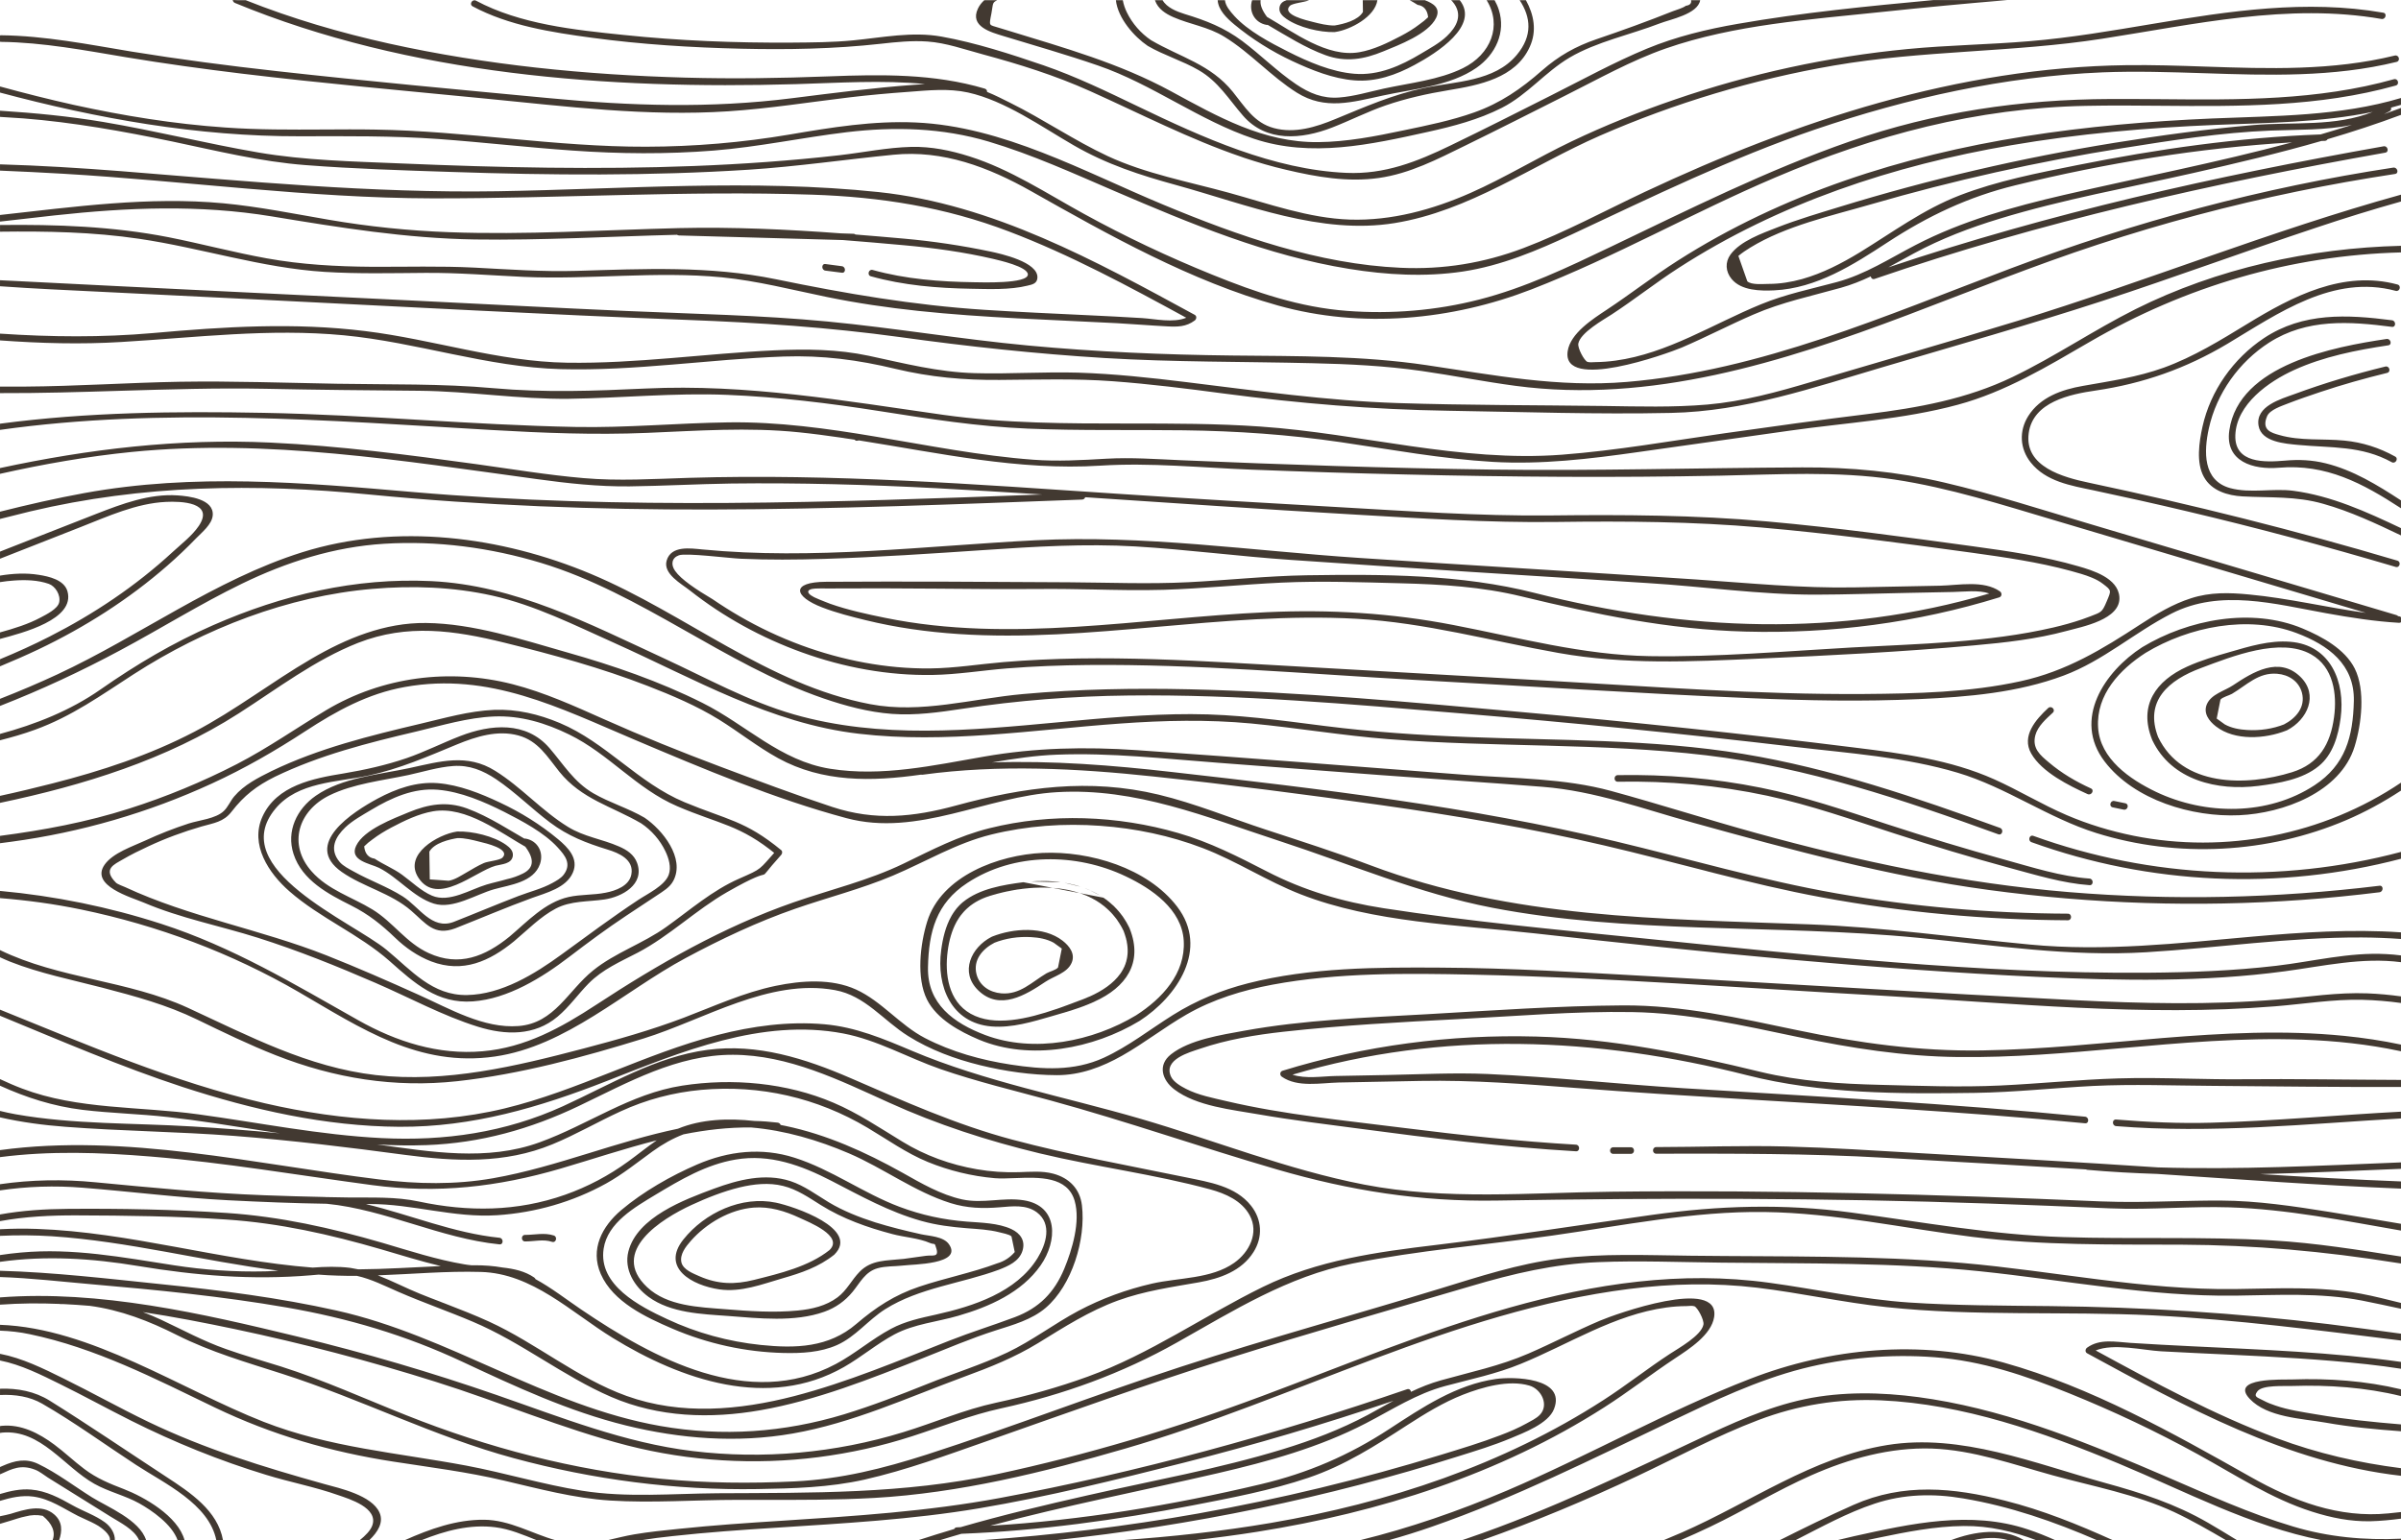 <svg xmlns="http://www.w3.org/2000/svg" xml:space="preserve" width="1070.872" height="687.167" style="shape-rendering:geometricPrecision;text-rendering:geometricPrecision;image-rendering:optimizeQuality;fill-rule:evenodd;clip-rule:evenodd" viewBox="0 0 28727 18434"><path d="M28540 4387c-368 90-731 198-1086 329-161 59-472 144-431 380 33 196 322 214 475 229 394 37 758 7 1119 207 44 24 84-44 40-68-191-106-391-170-608-191-257-25-526 6-776-66-96-27-219-59-148-226 32-77 177-123 244-150 129-50 260-95 392-139 263-88 530-163 800-229 49-12 28-88-21-76zM14880 1887c-7-3-15-5-22-8-626-213-1211-517-1819-790-416-187-843-320-1282-439-217-58-435-137-660-153-187-13-374 6-560 27-557 62-1109 72-1668 59-597-14-1195-51-1787-131-480-65-994-144-1427-376-45-24-5-91 40-68 526 282 1180 350 1764 410 666 70 1339 96 2009 92 247-2 495-3 741-27 349-34 706-108 1056-45 408 73 830 210 1221 344 389 134 759 314 1128 491 775 373 1622 758 2496 796 455 20 843-133 1245-328 402-194 800-396 1199-597 380-191 758-399 1151-562 349-144 718-233 1089-297 772-135 1557-211 2337-284h883c-500 42-999 89-1498 142-860 91-1763 151-2585 437-416 145-808 366-1201 563-399 201-797 403-1198 599-333 163-662 335-1034 388-374 53-746-12-1110-98-173-40-342-90-508-145zM5323 15601l3 1c176 68 353 137 526 216 567 260 1055 677 1644 889 649 234 1350 172 2007 2 635-165 1243-422 1852-662 261-103 527-185 788-283 290-110 471-293 590-578 95-229 196-565 125-813-85-295-423-284-710-273-90 3-176 7-247 1-274-24-545-90-800-194-258-106-483-268-722-410-603-359-1287-516-1988-453-338 31-657 116-965 257-275 126-538 280-818 395-572 236-1161 206-1763 126-679-91-1358-174-2042-227-673-52-1348-57-2021-109-265-20-527-55-782-113v-77c62 15 124 29 187 40 696 123 1412 103 2115 146 349 21 698 48 1046 82-79-13-159-25-238-37-367-57-734-117-1103-158-339-38-681-45-1020-86-352-43-676-148-987-289v-79c86 40 174 79 264 113 668 254 1410 212 2111 309 729 100 1454 247 2190 284 755 38 1482-67 2172-382 560-256 1105-591 1727-674 596-79 1169 103 1710 337 640 277 1259 556 1936 737 686 183 1386 309 2081 452 275 57 591 104 777 339 132 166 143 376 30 555-143 227-400 317-652 362-330 58-653 103-970 218-346 126-645 319-956 510-280 171-576 290-883 402-678 250-1337 555-2053 680-664 116-1342 64-1993-96-689-170-1322-465-1961-764-679-318-1367-521-2104-649-769-133-1547-210-2324-277-362-31-733-75-1102-87v-75c644 18 1294 95 1933 161 702 72 1406 161 2094 315 1353 302 2501 1141 3875 1382 742 130 1477 78 2197-140 337-103 666-231 993-362 319-129 650-231 961-378 298-142 560-344 851-499 277-147 576-256 882-326 317-72 706-54 981-248 180-127 299-359 185-569-95-175-289-260-472-310-669-182-1366-269-2040-431-622-150-1223-344-1806-609-592-268-1199-569-1864-571-670-2-1257 332-1845 613-580 277-1176 444-1821 468-198 7-396 4-593-8 646 88 1313 204 1944-25 585-212 1081-581 1708-679 600-93 1249-35 1810 205 292 124 553 301 823 465 272 167 577 277 892 331 166 29 333 40 501 35 137-4 278-18 413 18 191 51 320 182 343 380 48 405-118 956-433 1225-168 144-393 205-599 271-297 95-584 218-874 333-631 248-1268 504-1940 622-600 105-1218 86-1784-158-580-250-1076-656-1660-902-294-125-596-229-889-357-163-71-321-152-495-191-77 0-154 0-232-3-76-2-152-6-228-12-31 3-61 6-92 8-705 59-1372 4-2066-111-556-92-1103-127-1653-50v-81c82-12 165-23 248-30 622-57 1220 57 1832 152 364 56 728 82 1096 73 51-1 103-4 154-8-905-115-1795-352-2708-412-205-13-414-15-622-5v-79c147-8 294-9 439-4 1115 39 2192 377 3302 463 151-11 301-15 448 3 33 5 65 11 98 18 329-2 658-25 987-39-241-58-480-132-718-202-609-177-1209-312-1844-355-597-41-1201-48-1799-50-306-1-614 14-913 69v-80c266-48 539-65 812-67 631-5 1270 7 1900 49 641 43 1249 179 1865 358 322 95 647 201 979 257 27 5 55 8 83 11h46c111 0 220 8 328 27 137 15 269 44 379 120 7 5 12 12 15 19 191 104 366 241 546 363 868 588 2006 1207 3047 653 231-123 431-299 662-422 168-90 353-129 538-170 444-99 962-266 1214-676 103-167 177-408-9-548-128-95-294-72-441-60-205 17-393 12-591-50-429-135-803-418-1215-595-371-159-767-276-1171-310-273-3-543 29-809 82-129 49-250 117-370 204-183 132-357 274-555 384-400 222-849 350-1304 380-523 34-1012-136-1531-134l-40 1c533 128 1048 347 1598 403 50 5 50 84 0 79-710-72-1361-416-2067-486-393-6-786-22-1178-42-583-30-1160-104-1742-150-334-27-666-16-989 32v-74c372-54 754-61 1143-23 673 64 1341 130 2017 155 240 9 480 16 720 21h8l3 1c95 2 190 3 285 5 281 3 558-11 834 48 591 126 1177 122 1752-81 269-95 522-229 753-397 115-83 225-174 343-254-388 98-771 227-1153 339-754 220-1471 301-2252 197-885-118-1759-269-2649-342-606-50-1208-70-1804 7v-84c1502-204 3053 168 4538 351 454 56 907 65 1359-14 389-68 768-183 1145-299 353-109 709-219 1069-294 281-116 605-127 915-93 93 2 186 9 279 20 18 2 30 14 35 28 19 4 38 8 56 11 495 103 960 314 1399 559 228 128 459 264 717 321 249 54 488-28 734 10 424 66 406 491 205 779-227 326-617 497-987 604-254 74-526 97-763 223-211 113-396 272-605 391-904 515-1945 155-2766-350-500-308-961-772-1577-789-411-12-821 26-1232 41 171 66 337 153 503 220 84 34 169 67 254 99l1 1h1l3 2h1l4 1v1h3v1h2l1 1h1l2 1 2 1h2l1 1h1l1 1h2l1 1h2v1h3v1h2l1 1h2l1 1h1l2 1 2 1zm15172-5156h-1l-1-1h-4l-1-1-9-2h-1l-3-1h-2l-3-1-1-1h-1l-3-1h-3l-2-1h-1l-2-1h-3l-1-1h-2l-2-1h-3l-1-1h-2l-2-1h-3l-1-1h-2l-2-1h-1l-10-3c-410-104-819-212-1231-308-881-206-1775-356-2672-483-904-127-1812-245-2721-342-916-97-1842-146-2759-21-6 1-12 1-18-1-592 84-1179 95-1711-197-247-136-468-313-708-462-266-164-560-289-851-402-557-216-1135-375-1715-518-600-148-1162-229-1752 2-517 204-965 548-1429 845-865 554-1855 860-2855 1070v-84c210-45 419-96 628-149 584-149 1161-338 1697-618 488-255 924-596 1400-873 419-245 879-435 1372-429 567 6 1147 198 1688 352 554 157 1104 346 1619 604 524 262 931 694 1530 789 617 98 1235-41 1841-146 611-107 1212-119 1830-77 1313 90 2624 197 3935 296 576 44 1174 39 1735 192 581 158 1157 344 1738 504 1232 339 2466 602 3742 707 1237 102 2482 74 3714-76 51-7 50 72 0 78-308 38-616 69-926 91-1250 90-2508 49-3750-119-1205-163-2368-482-3537-805-603-166-1169-379-1797-429-644-51-1289-92-1933-140-650-49-1301-99-1951-148-640-48-1286-122-1929-97-252 9-513 48-777 93 719-24 1440 33 2157 115 1773 201 3561 413 5298 828 883 211 1754 467 2649 624 914 160 1840 239 2768 243 51 0 51 79 0 79-985-5-1968-94-2937-273-441-81-875-186-1309-296zM10252 5275c-18 0-34-6-17-10l2-1c-45-7-90-14-136-20l-1-1h-6l-1-1h-6l-1-1h-1l-14-2h-5v-1h-6l-1-1h-2c-166-24-331-46-498-63-611-63-1210-18-1822 7-621 26-1243 1-1863-35-1932-112-3939-274-5874-1v-74c1044-139 2102-150 3154-130 1245 23 2485 145 3729 169 614 12 1224-47 1837-55 591-8 1177 73 1758 171 626 104 1249 229 1883 276 294 22 582 5 876-12 299-17 596 5 894 18 1237 53 2474 95 3711 112 1242 17 2481-20 3722-26 575-3 1138 50 1698 181 585 137 1160 323 1736 494 1225 364 2450 729 3676 1093 8 3 15 8 19 13l10 1c10 0 18 5 24 11v60c-6 5-14 8-24 7-294-17-584-63-873-115-611-110-1265-293-1848 4-446 228-817 565-1290 742-550 206-1146 256-1728 282-673 31-1347 18-2020-11-1341-57-2681-145-4021-219-1299-73-2603-190-3905-178-325 3-649 15-973 41-295 24-589 73-886 78-532 9-1064-89-1564-270-483-174-939-424-1342-742-100-79-322-198-277-356 53-185 288-147 428-134 1326 128 2662-42 3986-110 1291-66 2580 125 3867 211 1344 90 2689 168 4032 258 639 43 1262 107 1903 95 340-7 679-14 1018-20 225-5 522-69 719 68 27 20 24 62-10 72-981 303-2008 437-3034 409-918-24-1792-206-2681-421-477-116-952-144-1441-157-476-12-953-30-1428-8-471 22-940 71-1411 86-280 8-560 2-839-4-213-4-426-8-639-6-415 3-831 0-1246-4-435-4-869-5-1304-2-47 0-94-2-141 1-112 6-128 62 41 128 45 18 90 37 136 54 215 76 445 125 656 168 1511 309 3050 2 4568-67 755-35 1495 10 2237 154 777 150 1548 359 2343 372 805 13 1621-59 2424-104 797-44 1629-58 2408-239 116-27 231-59 343-97 34-12 68-24 101-37 130-51 138-45 194-178s60-130-46-211c-40-31-81-52-128-72-83-35-172-59-259-83-387-105-785-162-1181-217-839-115-1679-229-2522-302-816-71-1626-77-2444-66-821 11-1639-44-2458-91-1062-60-2123-136-3184-205-5 15-17 27-36 28-1484 55-2969 116-4454 119-1359 3-2716-47-4069-179-1374-135-2716-118-4064 202-121 29-241 59-361 90v-87c334-84 671-161 1010-223 1313-239 2615-126 3934-12 2503 215 5019 123 7527 29-423-27-845-52-1267-75-818-43-1637-66-2455-56-406 6-811 29-1217 34-373 4-740-36-1109-87-1603-218-3224-486-4846-325-529 53-1055 145-1577 262v-69c1060-228 2136-357 3237-305 825 39 1645 146 2462 258 426 59 852 130 1281 167 421 37 841 10 1262-3 1718-52 3426 77 5138 191 864 58 1729 107 2594 157 857 48 1714 111 2573 102 871-10 1732-6 2600 72 825 74 1645 186 2465 298 422 58 845 119 1254 238 174 50 475 141 492 367 20 271-447 357-630 407-362 98-736 140-1108 173-858 78-1720 121-2581 159-808 36-1590 74-2391-68-806-143-1596-363-2416-409-803-45-1606 28-2406 98-784 69-1574 137-2362 84-373-25-745-77-1108-166-172-42-349-87-518-152-341-131-381-305 46-307 968-6 1939 0 2907 6 477 3 951 23 1429-1 471-24 941-75 1413-83 912-13 1845-14 2732 212 1801 457 3644 537 5437 6-135-45-299-20-435-18-183 4-366 8-548 11-364 7-728 20-1092 21-672 1-1347-98-2018-139-1422-88-2844-179-4266-277-620-42-1236-124-1857-161-604-35-1206 2-1809 43-638 43-1277 86-1917 106-332 10-665 13-997-2-149-7-655-72-740-41-85 30-100 110-45 187 71 102 253 223 449 339 104 71 211 139 320 202 236 137 483 253 739 348 492 181 1016 283 1542 278 295-3 586-51 880-76 299-25 598-38 897-43 603-9 1206 16 1808 49 1258 70 2516 145 3774 215 1271 71 2544 170 3817 161 623-5 1262-19 1873-153 547-120 974-381 1435-682 190-124 387-242 604-311 229-74 457-68 694-45 470 44 929 156 1396 220l-3704-1102c-638-189-1277-395-1937-494-690-103-1391-60-2085-46-1252 25-2503 16-3754-14-618-14-1236-34-1853-58-599-23-1208-86-1807-48-980 62-1928-151-2888-302-4 1-8 1-12 2s-10 2-14 2zm2785 6652c152-68 284-157 366-272l1-1c3-4 6-8 8-12l1-1c5-8 10-17 15-25l1-2c3-4 5-7 7-11l1-2c2-4 4-7 5-11l2-4c2-3 4-7 6-11l1-2c1-4 3-8 5-11l1-4c2-4 3-8 5-12l1-2c1-4 2-8 4-11l1-4c1-4 2-7 3-10l2-5c1-3 2-7 3-10l1-6 2-9 2-6 2-10 1-6c1-3 1-6 2-9l1-7c0-3 1-7 1-10l1-6c0-3 1-6 1-10l1-7v-9l1-7v-45l-1-7v-10l-1-8-1-10-1-8-1-10-2-8-1-10-2-9-1-9-2-10-3-10-2-9-2-10-3-9-3-10c-1-3-2-7-3-10l-3-10-3-9-4-12-3-8-4-12-3-7 1 1c-4-7-7-14-11-21l-4-8-9-18-4-6-12-21-5-7c-3-7-7-13-11-19l-4-5-12-18-4-7c-5-6-10-13-14-19l-4-5-12-15-5-6-15-18-5-6c-4-4-7-8-11-12l-6-7-15-15-6-6-12-12-6-5c-5-5-11-10-16-15l-6-5c-5-5-10-9-15-13l-4-4c-6-4-12-9-17-13l-6-4c-6-5-12-10-18-14l-4-3c-5-4-11-7-16-11l-6-4c-6-4-13-8-19-12l-5-4c-6-3-11-6-16-9l-6-4c-6-3-13-7-19-10l-7-4c-5-3-11-6-16-9l-5-2c-7-4-13-7-20-10l-7-4c-6-2-11-4-17-7l-5-3c-7-3-14-5-21-8l-7-3c-6-3-12-5-18-7l-7-3c-6-2-13-4-19-7l-7-2c-7-3-14-5-22-7l-5-2-18-6-8-2c-7-2-14-4-22-6l-5-1c-6-2-12-4-18-5l-8-2c-7-2-14-3-22-5l-7-2c-6-1-12-2-19-4l-5-1c-8-1-16-3-23-4l-8-1c-6-1-13-3-20-4l-6-1c-7-1-15-2-22-3l-7-1c-8-1-15-2-22-2l-8-1-17-2-11-1c-7-1-14-1-22-2l-7-1-18-1h-9c-7-1-15-1-23-1l-7-1h-27c-7-1-15-1-22-1h-35c-8 0-16 0-25 1h-3c-9 0-17 0-26 1h-3c-9 0-17 0-26 1h-3c-8 1-16 1-25 2h-5c-8 1-16 1-24 2h-4c-8 1-16 2-25 3h-4l-27 3-27 3-3 1c-19 2-37 5-56 7-9 2-18 3-27 5h-3c-8 2-17 3-25 5h-2c-19 3-36 7-54 11h-3l-54 12c-27 6-54 13-80 20l-1 1c-9 2-17 4-26 7-9 2-17 5-25 7l-1 1h-1c-8 2-17 5-25 7l-13 5-4 1-12 4-3 1c-4 1-8 3-12 4l-12 5-4 1-11 5-3 1c-4 2-8 3-12 5-5 2-9 4-13 6h-1l-12 6-2 1-12 6c-3 2-7 3-10 5l-4 2-10 6-2 1c-3 2-7 4-11 6s-8 5-12 7c-3 2-7 5-10 7l-3 1-10 7c-3 2-7 5-10 7l-2 1-9 7-3 2c-3 2-6 4-8 6h-1l-9 8-2 1c-3 3-6 5-9 8l-9 8h-1v1h-1l-8 8-1 1-9 7-2 2-6 7-2 1-1 2-7 6-1 2-8 8-2 2-6 7-3 4-6 6-1 2-7 8-2 3-6 7-1 1-1 1-6 8-2 2v1l-5 6v1l-3 4-5 7-1 1-2 3-3 5-3 4v1l-4 7h-1l-2 4-5 7-1 2-1 3-4 5-2 5h-1l-3 7h-1l-3 6c-53 99-86 214-103 343-37 276 8 601 274 751 282 159 685 61 1026-56h2l3-1 4-2 5-2 5-1 4-2h1l15-5 5-2 4-2 5-1 5-2 5-2h1l4-1 5-2 4-2 5-2h2l3-1 5-2 4-2 5-1 3-2h2l4-2 5-2 5-1 4-2h1l4-2 5-1 4-2 5-2h1l4-2 4-1 5-2 6-2 3-1 5-2 4-2 5-1 2-1 7-3 4-1 4-2 14-5 4-2 9-3 4-2 5-1 4-2h1l8-3 4-2 8-3 5-1 4-2 4-2 3-1h1l4-2 5-1 4-2 4-1 18-7 18-7c6-2 11-5 17-7l18-7v-1l17-7 17-7 1-1zm-793-1368c8-1 15-2 23-2-8 0-15 1-23 2zm25-3c7 0 14-1 21-2 15-2 31-3 46-4-15 1-31 2-46 4l-21 2zm67-6c46-4 91-5 137-5h52c7 1 14 1 20 1h2c16 1 31 2 46 3h2c7 1 13 1 20 2h5l17 2h6l17 2 5 1c6 0 12 1 18 2l4 1-351-9zm373 12c7 1 15 2 22 3-7-1-15-2-22-3zm27 4 18 3 3 1 17 3 7 1 14 3 8 2c14 3 28 6 42 10h1c7 1 13 3 20 5l4 1c6 2 11 3 17 5l6 1 14 5 7 2c5 1 10 3 15 5l6 1-199-48zm219 55c7 3 14 5 20 8-6-3-13-5-20-8zm87 35c5 2 10 4 15 7l3 1c7 3 14 6 20 10l3 1c5 2 10 5 15 8l8 4 11 5 7 5 12 6 7 4 11 7 7 4-119-62zm137 73c6 3 11 7 17 11-6-4-11-8-17-11zm22 15c5 2 9 5 13 8l6 5 10 7 8 5 10 8 6 5c5 4 10 8 14 11l2 2c6 4 11 9 17 14l4 4c4 3 8 6 11 10l6 5c3 3 7 6 10 9l6 5 10 10 5 6c4 3 7 6 10 10l5 5c5 5 9 10 14 15l1 1 1 2c4 4 9 9 13 14l5 6 8 10 6 7 8 11 5 6 9 12 5 6c3 4 6 9 9 13l3 5 12 18 3 5c3 5 6 9 9 14l4 7c3 4 5 8 8 12l4 8c3 4 5 9 7 13l4 7c3 5 5 9 7 14l4 7c3 7 7 13 10 20v1h1v2l1 1v2h1v2l1 1v1c162 408-46 702-421 871l-5 3-2 1-4 2-4 1-2 1-6 3-5 2-3 1-3 2-4 2h-2l-6 3-5 2-6 2-5 2-1 1-6 2-1 1-5 2-6 2-4 2h-1l-6 3h-1l-5 2-3 1-3 1-5 2-1 1-6 2c-7 3-15 6-23 9h-1l-5 2-3 1-3 1c-10 4-19 7-29 11l-6 2h-2l-4 2-6 2-6 2-6 2-12 4-6 2-24 8-6 2-18 6-6 2-2 1-4 1-4 1h-2l-6 2v1l-6 1-2 1-16 5h-1l-5 2-3 1-3 1-5 1h-1l-6 2-1 1-5 1-3 1-3 1-6 2-6 1-1 1-5 1c-44 14-89 26-133 39-233 67-475 142-720 123-484-39-663-481-604-914 18-138 52-284 122-407l2-3 1-3 2-3 2-3 1-2 4-6 2-3 2-3 1-3h1l3-6 2-3 4-5 2-3 4-6 2-3 3-5 2-3 5-5 2-3 4-6 2-2 4-6 2-2 2-3 3-3 2-2 2-3 2-3 7-7 2-3 3-2 2-3 2-2 3-3 2-2 2-3 3-2 2-3 3-2 2-2v-1l2-2 3-3 3-2 2-2 3-3 2-2 4-4 3-2 6-5v-1l8-6c195-159 481-206 722-237l957 185zM306 18149c67-18 135-21 205-7 116 96 155 193 118 292h78c38-109 42-221-58-308-148-129-359-57-521-8-35 10-79 19-128 29v91l120-36c62-18 123-41 186-53zm94-237c200 28 358 142 533 231 53 27 108 48 161 75 28 14 56 28 82 44 36 23 149 102 139 172h59c3-76-45-161-120-215-117-85-262-133-388-204-154-87-314-172-494-187-128-11-251 17-372 53v82c130-39 260-70 400-51zm19-322c55 20 106 64 155 95l358 223 390 243c111 70 287 154 342 283h84c-75-243-466-400-647-513-210-131-419-292-642-399-148-72-282-42-429 23-10 4-20 8-30 13v87l6-2c140-64 245-118 413-53zm710 169c171 96 366 139 537 234 148 83 391 249 459 441h83c-79-290-486-519-724-611-172-66-327-129-475-241-124-93-235-200-359-292-183-136-396-247-630-225-7 1-13 3-20 3v82c9-2 17-3 26-4 462-41 740 409 1103 613zm-626-960c386 222 752 490 1124 733 341 223 873 466 961 902h80c-64-355-390-570-682-761-463-303-922-616-1391-909-178-111-385-151-595-143v75c181-9 357 19 503 103zm1067 205c519 260 1059 479 1615 648 285 88 581 143 863 243 127 44 486 151 405 366-22 58-81 118-149 173h114c103-99 175-214 122-332-92-205-472-289-662-341-723-202-1424-417-2104-744-342-165-674-351-1015-519-241-119-493-244-759-295v80c252 50 492 171 719 283 286 141 566 295 851 438zm4712-2146c107 1 219-30 323 5 48 16 69-60 21-76-112-37-230-7-344-7-50-1-50 78 0 78zm13230-1127h-210c-51 0-51 79 0 79h210c51 0 51-79 0-79zm-156-4375c602-11 1201 42 1790 168 519 112 1016 288 1519 451 457 148 917 287 1381 413 310 83 632 183 954 206 51 4 50-75 0-79-340-24-684-135-1011-225-473-130-943-273-1409-425-500-164-994-333-1511-437-564-114-1138-161-1713-151-51 1-51 80 0 79zm5922 307c43 9 87 18 131 27 49 10 70-65 20-76-43-9-87-18-131-27-49-11-70 65-20 76zm-772-1189c-148 137-323 335-203 545 128 224 452 384 674 485 46 21 86-47 40-68-181-82-352-183-504-312-100-84-202-166-161-324 29-109 129-196 209-270 38-35-18-90-55-56zM807 7077c-39-138-223-178-343-197-154-25-310-16-464 9v78c55-9 111-15 166-19 138-10 287-6 418 40 77 27 146 134 123 225-20 76-154 142-218 176-150 81-320 133-489 180v78c273-73 902-234 807-570zm2483 2219c538-260 1113-405 1691-541 305-72 616-167 930-180 317-13 617 78 899 216 477 233 803 648 1292 858 512 220 751 220 1190 582v-56c-217 241-166 217-448 341-322 141-589 376-872 578-277 199-613 308-876 521-300 241-461 632-892 665-417 33-829-210-1196-374-364-164-729-324-1100-471-792-313-1641-459-2412-818-13-6-90-34-108-52-166-166-18-220 81-279 99-58 203-109 307-157 205-96 418-174 635-237 147-42 264-53 360-178 150-194 300-309 519-418 45-23 6-91-40-68-161 80-329 164-448 304-45 53-74 127-125 175-96 92-294 109-419 149-178 58-352 126-522 205-149 69-384 146-484 287-179 254 322 392 471 456 440 187 908 276 1363 420 479 152 946 340 1407 540 405 175 803 393 1224 524 330 103 678 112 954-120 140-117 244-268 371-397 169-171 377-259 586-368 384-201 696-511 1072-726 685-392 260-15 647-446 13-15 17-42 0-56-433-356-648-362-1155-573-560-233-938-714-1495-949-250-105-513-168-786-157-299 13-591 98-880 166-609 144-1214 293-1781 566-45 22-6 90 40 68zm6635 5665c-248 198-598 281-902 357-231 58-433 54-654-43-74-33-194-77-216-165-23-97 53-191 111-257 186-212 470-378 753-400 191-15 377 42 548 122 109 51 534 217 360 386-36 36 20 92 56 56 316-310-484-579-697-623-409-85-851 119-1108 441-271 340 106 550 431 597 260 37 509-61 754-132 226-65 434-135 620-283 40-31-16-87-56-56zm875 107c-189 21-373 7-515 153-96 98-152 222-264 306-138 103-308 142-477 158-287 28-583 7-869-16-313-25-691-36-933-264-454-427 176-819 531-983 184-85 380-163 577-211 168-40 350-60 520-17 167 41 307 139 451 229 264 165 556 268 856 347 141 38 315 48 448 106 63 27 54-17 80 73 28 103-47 70-127 81-96 13-192 26-288 40-50 7-29 83 20 76 106-15 713-11 544-254-66-95-234-98-334-120-184-41-367-86-548-142-193-62-382-136-557-241-149-90-291-198-458-253-305-99-626-16-916 91-353 131-918 340-1023 752-54 215 72 419 242 543 266 194 635 205 950 228 368 28 796 77 1152-50 137-49 248-128 340-240 90-110 149-239 298-281 95-27 202-21 300-32 50-5 50-84 0-79zm17927-4872c-1449 385-2988 318-4399-192-48-17-69 59-21 76 1417 511 2964 580 4420 198v-82zm-1777 1014c-885 79-1772 180-2661 95-884-84-1754-208-2643-242-1788-68-3550-68-5247-706-414-156-835-290-1255-428-425-139-845-313-1280-418-832-200-1614-91-2426 130-511 139-970 185-1480 17-450-148-896-316-1339-482-469-176-933-363-1390-567-357-159-715-322-1096-420-755-193-1558-90-2228 309-359 215-698 454-1071 647-414 213-846 392-1290 533-507 162-1023 258-1544 326v88c46-6 91-11 137-18 830-112 1639-347 2399-697 390-179 758-391 1116-625 374-244 749-451 1193-530 1008-181 1849 251 2749 632 817 346 1674 708 2533 938 856 229 1671-262 2521-311 944-55 1782 298 2662 585 846 276 1666 629 2543 798 814 157 1645 206 2472 236 879 31 1759 39 2635 125 915 89 1795 227 2718 172 860-52 1717-181 2581-177 156 1 312 7 468 18v-79c-591-41-1187-1-1777 51zm1597 209c-441-24-878 89-1313 140-511 60-1028 79-1542 83-2016 15-4046-210-6050-413-1029-104-2065-201-3088-359-494-77-952-211-1397-441-346-178-685-351-1060-459-727-211-1521-241-2257-58-372 92-686 258-1027 423-421 204-879 312-1319 465-842 293-1617 738-2360 1225-420 275-849 513-1359 557-529 47-1032-114-1488-371-775-437-1505-878-2358-1154-624-202-1274-334-1929-394v86c323 26 646 69 973 137 913 189 1797 521 2604 989 746 434 1436 901 2344 770 854-123 1543-782 2283-1179 421-226 859-433 1311-590 388-135 789-236 1168-396 397-168 754-387 1178-492 426-105 869-136 1306-104 417 30 834 117 1225 267 404 155 768 396 1171 553 870 339 1888 365 2808 468 2002 225 4016 427 6028 521 974 45 1968 62 2936-68 463-62 925-170 1392-109v-81c-59-8-119-13-180-16zm180 2493c-969 39-1938 90-2907 60-959-64-1918-117-2877-172-520-30-1039-64-1560-78-522-14-1045 6-1567 7-51 0-51 79 0 79 916-1 1823-4 2738 49 801 45 1601 90 2402 139 5 2 10 4 17 5 279 25 559 40 838 49 973 65 1944 136 2916 176v-86c-562-22-1123-53-1686-88 562-13 1124-40 1686-63v-77zm0-607c-757 40-1512 111-2270 132-381 11-759-7-1139-38-50-4-50 74 0 79 1138 92 2273-26 3409-92v-81zm-401-1416c-360-14-711 43-1069 73-812 68-1628 49-2441 8-1685-85-3370-191-5055-285-842-47-1684-100-2527-104-762-5-1557-2-2300 187-319 81-621 205-900 380-275 172-532 376-828 512-358 163-730 140-1110 82-354-54-709-152-1029-318-301-156-519-442-825-581-295-134-653-108-961-44-382 79-738 244-1101 382-390 148-793 262-1197 368-808 212-1645 414-2486 318-810-93-1521-469-2249-805-714-329-1542-347-2248-691v86c41 19 82 37 124 54 353 139 734 215 1100 310 394 103 770 204 1138 383 309 150 618 300 938 426 703 276 1420 392 2173 310 753-83 1505-287 2228-511 724-225 1503-722 2288-579 364 66 578 363 877 550 263 165 560 275 861 349 298 73 611 118 918 119 281 1 540-97 782-234 265-150 505-340 770-492 316-182 670-290 1027-357 784-146 1604-137 2398-120 1626 35 3253 161 4877 251 1567 88 3152 255 4721 128 349-28 693-86 1044-78 155 4 310 17 463 38v-79c-133-18-267-31-401-36zm401 1036c-636-2-1271-14-1908-8-213 2-426-3-638-7-280-6-559-12-839-3-471 14-940 63-1411 85-476 22-953 4-1429-8-489-12-963-41-1441-156-889-216-1762-397-2680-422-1027-28-2053 106-3035 409-34 10-37 53-9 72 187 131 465 74 679 69 326-6 653-12 979-19 631-12 1241 37 1869 85 1302 101 2608 164 3911 251 725 48 1449 100 2172 171 50 5 50-74 0-79-1599-157-3205-241-4809-341-780-49-1561-135-2341-170-397-17-797 4-1194 12-209 4-417 8-626 12-154 3-357 37-513-16 1793-531 3636-451 5436 6 888 226 1821 225 2732 212 472-7 942-59 1413-83 478-23 952-4 1430-1 750 6 1501 16 2252 13v-84zm-9871 775c-688-40-1373-114-2056-200-707-90-1431-158-2126-321-160-38-337-71-484-147-61-31-150-82-180-148-94-205 224-290 344-331 325-111 665-167 1005-205 695-77 1396-115 2094-151 688-35 1387-96 2076-84 673 11 1331 162 1986 299 634 133 1264 232 1913 239 648 8 1294-48 1939-105 726-64 1456-129 2185-103 390 14 779 55 1160 136l15 3v-80c-223-47-449-81-677-104-725-73-1455-33-2180 26-718 59-1435 137-2155 148-753 12-1480-89-2214-243-687-144-1377-300-2083-296-782 5-1570 62-2352 106-724 41-1464 67-2179 197-272 50-653 106-877 283-162 128-106 308 41 420 265 201 690 242 1007 298 401 70 807 118 1211 172 859 115 1721 219 2587 270 50 3 50-76 0-79zm9022 806c-430-69-868-135-1305-137-189-1-376 4-563 8-290 7-580 14-873 2-1948-84-3898-139-5848-116-987 11-1991 104-2966-85-919-178-1786-528-2681-789-906-264-1859-444-2730-812-340-144-677-286-1048-318-429-38-862 21-1278 128-872 225-1672 667-2548 879-945 229-1932 155-2872-62-1096-254-2126-700-3166-1120v73c726 299 1448 611 2183 852 836 273 1711 472 2595 477 875 5 1675-232 2482-548 890-349 1853-754 2829-569 409 78 775 292 1165 427 431 149 879 256 1319 376 912 249 1801 562 2707 825 871 253 1714 387 2623 372 1970-33 3935-33 5904 36 479 17 958 36 1437 57 250 11 498 3 746-5 228-7 456-14 685-7 691 22 1371 160 2052 278v-81c-283-47-565-96-849-141zm-691 340c-833-49-1668-13-2502-40-856-27-1690-181-2537-294-808-108-1582-84-2388 29-857 120-1712 255-2570 358-720 86-1423 182-2081 504-709 348-1348 802-2094 1073-358 130-724 232-1096 312-386 83-736 238-1112 353-813 250-1676 328-2520 226-816-99-1574-404-2345-671-782-271-1577-505-2382-699-1135-275-2370-560-3560-469v87c235-17 472-19 709-9 5 1 10 2 15 2h36c105 5 209 12 314 21 367 49 710 181 1046 351 404 203 829 325 1258 463 937 300 1814 751 2768 1009 951 258 1931 386 2917 370 427-7 861-19 1279-113 500-113 989-294 1472-463 962-338 1920-684 2893-991 959-302 1927-577 2892-862 502-149 998-266 1523-287 493-20 987 1 1480 6 1028 12 2063-3 3087 103 1018 106 2025 304 3053 292 507-6 1018-38 1519 59 158 31 313 65 466 98v-70c-160-39-320-81-482-111-497-91-1002-61-1503-55-1098 14-2172-217-3260-312-1082-94-2173-74-3257-87-524-6-1051-30-1572 35-484 61-953 214-1418 357-1033 316-2074 601-3102 936-1020 332-2021 722-3042 1051-524 168-1029 295-1581 322-532 26-1066 21-1597-31-1047-102-2074-371-3050-760-499-198-988-421-1501-584-219-69-440-131-656-208-272-95-519-230-779-352-71-33-143-63-217-91 372 56 740 128 1098 203 810 171 1612 381 2401 630 769 241 1516 562 2297 763 744 190 1524 237 2285 140 382-49 758-132 1124-251 360-116 696-253 1067-334 738-161 1443-417 2101-788 679-382 1321-788 2097-944 786-158 1598-223 2392-335 839-119 1692-294 2542-282 838 11 1659 195 2488 298 830 103 1666 90 2500 93 870 4 1707 79 2565 216l60 9v-83c-511-80-1022-163-1540-193zm1540 2202c-338-28-675-62-1012-120-164-28-332-51-491-106-47-16-96-34-140-58-70-39-129-42-74-113 61-78 321-59 417-63 432-14 879 17 1300 121v-81c-422-102-869-133-1300-118-115 4-752-26-511 231 211 225 627 236 910 286 298 53 599 81 901 103v-82zm0 524c-504-64-996-176-1486-359-753-282-1462-666-2167-1050 216-89 569-2 782 10 279 15 559 28 838 41 543 26 1086 55 1627 114 136 15 272 33 406 54v-82c-827-117-1665-146-2499-187-247-12-495-25-742-41-177-12-361-52-514 57-23 16-28 53 0 68 1179 642 2400 1312 3755 1466v-91zm-864-1724c-1107-135-2216-204-3331-216-564-6-1128-6-1691-43-562-38-1112-160-1670-236-2128-292-4122 628-6067 1354-1038 388-2099 706-3183 938-1108 236-2209 221-3335 227-537 4-1087 55-1620-30-468-74-922-213-1388-301-823-154-1636-216-2424-524-989-388-2069-1122-3154-1161v70c118 4 237 17 354 42 791 165 1499 532 2219 879 681 327 1386 531 2131 646 443 69 882 123 1319 226 420 98 844 213 1277 240 503 32 1016-8 1520-8h283c452 1 904 2 1356-23 1020-58 2024-306 3002-590 2019-585 3925-1645 6029-1911 511-65 1023-76 1535-15 517 62 1026 177 1544 232 1058 113 2131 47 3193 99 996 50 1978 179 2965 301v-82c-288-38-576-79-864-114zM5042 18434c284-114 582-194 886-155 173 22 333 91 494 155h224c-283-80-548-242-854-245-331-3-648 110-950 245h200zm2629 0c124-20 249-36 374-49 409-45 820-74 1230-100 816-53 1633-97 2441-233 825-139 1639-342 2449-546 845-213 1681-462 2507-741-103 56-204 114-308 170-324 173-668 304-1019 411-760 233-1549 373-2324 549-513 116-1024 237-1528 383l-43 2c-17 0-28 9-34 20-144 43-287 87-430 134h259c86-27 172-52 258-77 930-36 1854-164 2767-340 464-90 935-179 1383-330 433-146 804-384 1185-631 213-137 430-271 667-364 231-90 545-181 792-109 149 43 239 237 125 352-41 42-105 72-155 100-101 56-208 102-317 143-231 89-469 160-706 233-955 293-1928 528-2912 704-858 152-1723 258-2591 319h885c1634-174 3250-508 4818-1003 211-66 424-131 628-216 154-65 453-175 521-351 149-380-492-389-695-360-476 68-882 342-1276 599-483 316-976 528-1538 661-1060 252-2149 432-3238 497 899-241 1817-419 2724-629 607-141 1217-309 1773-598 315-163 603-353 950-446 306-82 609-144 903-265 573-234 1117-589 1740-674 81-11 161-17 242-17 26-1 71-7 95 2 38 15 118 164 108 219-24 132-302 285-400 350-271 177-525 379-797 554-1202 776-2574 1229-3978 1470-593 101-1191 166-1791 207h873c252-28 504-61 755-101 1462-232 2896-687 4149-1488 292-186 564-399 853-590 164-109 431-278 464-492 75-488-1192-31-1365 43-290 123-570 270-859 395-342 148-691 220-1047 320-124 35-242 82-356 137-3-22-21-40-47-31-1587 545-3224 994-4874 1302-862 160-1734 216-2608 272-411 26-822 54-1232 97-178 18-357 36-533 66-107 18-213 46-319 70h402zm8944 0c173-48 346-102 518-162 987-343 1923-813 2864-1263 509-243 1022-488 1570-629 513-131 1053-176 1581-136 566 43 1086 220 1610 432 527 213 1041 456 1539 730 449 246 876 531 1368 687 226 72 457 119 695 114 123-3 245-15 367-31v-79c-50 6-101 11-151 16-592 59-1137-148-1645-435-940-530-1911-1077-2958-1370-995-278-2077-176-3032 194-996 386-1932 920-2914 1339-578 245-1160 447-1755 593h343zm1117 0c632-222 1250-482 1856-767 482-227 952-482 1450-671 475-180 960-259 1468-236 985 44 1939 381 2842 756 786 327 1586 754 2432 918h947v-18c-435 20-868-19-1291-146-518-154-1014-380-1509-593-905-389-1824-771-2802-930-449-73-909-99-1360-32-461 69-894 252-1314 448-958 448-1899 910-2903 1252-19 7-38 13-57 19h241zM5425 11035c-260 96-410-182-606-306-185-117-394-190-585-297-54-30-127-66-169-114-135-159-47-306 66-415 87-83 207-148 310-210 242-145 509-265 797-241 274 23 553 143 795 265 213 109 477 247 640 426 89 97 169 197 71 326-34 44-88 73-135 99-125 69-273 105-406 156-261 100-518 209-778 311-46 18-26 95 21 76 307-121 610-251 920-364 168-61 408-119 488-303 73-168-58-301-177-400-211-176-448-323-696-439-231-109-486-211-743-232-255-20-498 66-720 185-293 158-902 546-429 878 261 182 588 252 831 464 178 154 274 304 526 211 47-18 27-94-21-76zm844-922c129 161 125 274-13 342-61 30-124 53-190 67-81 24-164 41-245 65-195 58-446 221-652 133-131-56-245-168-359-251-105-76-223-122-328-192-74-11-116-60-125-147 31-31 64-59 100-84 71-54 147-100 226-142 154-81 324-164 498-194 397-68 808 259 1137 443 45 25 84-43 40-68-251-140-501-311-772-410-243-88-461-50-695 46-180 75-538 207-630 402-86 178 169 212 274 264 228 114 412 352 656 428 229 71 505-112 721-172 189-53 473-82 549-303 47-138-27-277-171-303-50-8-71 68-21 76zm-796-82c87-3 181 22 264 43 68 17 378 85 274 191-31 32-173 43-221 64-73 32-141 74-210 114-62 35-140 88-212 98-75-5-151-10-226-16-2-111-4-221-5-332 59-105 238-147 346-164 50-8 29-83-20-76-221 34-640 271-457 552 225 347 677-74 922-143 74-20 196-20 208-121 6-59-39-99-82-130-147-104-402-165-581-159-51 1-51 80 0 79zm623 1179c-292 237-602 364-967 197-270-123-426-371-673-522-244-149-532-234-727-455-288-324-160-727 211-910 287-141 636-178 946-244 174-38 357-95 535-108 196-14 357 53 516 159 228 154 424 352 644 517 217 163 432 245 688 324 136 41 318 120 285 297-25 139-189 196-307 219-147 30-299 19-445 52-281 63-494 295-706 474-39 32 17 88 55 55 160-134 313-293 499-391 181-95 387-80 583-109 209-31 482-179 390-436-36-101-124-158-217-198-205-90-417-115-611-235-313-192-558-476-870-670-337-211-659-113-1024-34-366 79-808 113-1123 332-227 158-355 424-266 697 103 316 415 479 692 618 206 104 357 225 523 384 124 120 271 222 433 284 378 143 696-1 991-242 40-32-16-87-55-55zm1575-1356c123 82 227 201 290 334 40 83 73 192 40 282-48 131-254 227-365 301-316 209-613 431-918 653-322 235-718 477-1127 485-419 9-669-296-965-540-409-339-1936-968-1329-1692 267-319 733-314 1108-394s713-229 1064-374c229-94 484-174 732-107 238 64 347 255 491 434 267 331 627 413 979 618 44 26 84-42 40-68-196-114-415-178-611-291-234-136-357-346-527-543-279-322-702-284-1066-143-217 84-423 189-643 265-246 84-498 140-754 183-363 59-800 143-970 517-152 335 75 677 322 893 369 323 832 511 1200 836 297 264 571 513 996 482 418-30 828-284 1153-533 224-171 446-336 681-492 122-81 245-161 367-243 74-50 154-94 197-175 144-272-132-613-345-756-42-28-82 40-40 68zm12435 8580c120-52 240-105 358-162 408-195 794-432 1208-615 452-200 944-336 1442-320 493 17 977 191 1448 321 481 132 998 228 1451 439 213 100 417 218 621 337h132c-118-72-234-143-346-208-395-228-797-358-1234-478-840-232-1723-596-2606-453-896 145-1641 689-2456 1046-73 32-147 63-220 93h202zm3503 0c136-31 276-39 414-2l7 2h188c-260-153-586-110-876 0h267zm-1275 0c46-10 92-19 138-29 337-70 678-138 1024-141 310-3 594 66 868 170h228c-108-48-218-93-331-130-683-228-1396-69-2078 82-67 15-135 31-202 48h353zm-852 0c309-157 621-330 949-438 346-115 702-123 1059-62 559 94 1086 277 1600 500h190c-419-189-843-361-1293-474-618-156-1213-214-1810 51-298 132-592 276-884 423h189zm-7848-6215c450-290 836-863 450-1368-355-464-1049-668-1610-643-522 23-1211 273-1381 823-83 268-131 673-2 932 118 235 392 383 624 481 611 255 1368 108 1919-225 43-26 4-94-40-68-519 314-1225 456-1806 237-378-143-695-373-685-812 9-426 99-765 470-1008 557-367 1305-362 1897-79 310 147 671 394 693 770 23 393-261 694-569 892-42 28-3 96 40 68zm-433-1475-5-4 5 4zm-22-15zm-137-73-8-4-12-5-7-3c-4-2-9-3-13-5l-7-3-15-5-5-2 67 27zm-87-35zm-219-55-5-1 5 1zm-27-4zm-373-12zm-67 6-2 1 2-1zm-376 729c141-56 294-78 445-69 91 5 188 22 269 67 33 23 65 47 97 70-15 75-30 150-45 226-24 31-104 50-138 70-176 104-317 259-541 240-138-12-259-89-296-227-45-173 72-306 218-381 45-23 6-91-39-68-243 125-383 422-159 640 256 249 568 56 805-103 100-67 259-104 312-225 48-107-25-202-107-266-227-176-590-150-842-50-47 18-26 94 21 76zm60 3911c112-44 240-99 280-224 39-122-25-212-133-262-157-73-362-76-531-89-281-22-542-78-806-177-434-163-814-447-1257-588-393-125-789-81-1165 81-313 135-646 325-908 546-229 194-375 468-245 765 147 335 542 519 857 654 419 180 873 280 1329 291 216 5 441-6 641-95 222-99 373-301 576-429 409-258 915-307 1362-473 47-17 27-93-21-76-305 114-626 176-935 280-294 99-518 246-752 446-330 283-726 294-1142 251-387-40-768-144-1120-309-328-152-826-406-761-842 47-313 375-498 621-647 301-181 607-362 958-421 411-70 788 70 1147 255 352 182 690 371 1074 479 181 51 360 73 547 88 129 10 261 16 386 48 25 7 125 25 147 50 13 62 26 125 39 187-57 66-126 111-209 135-46 19-26 95 21 76zm11977-5287c-1004-364-2019-712-3075-886-1086-178-2196-159-3292-202-572-22-1143-60-1711-132-533-68-1063-142-1602-142-1062-1-2112 195-3173 198-532 2-1066-48-1579-195-543-156-1046-436-1557-672-896-414-1780-875-2783-923-909-43-1779 164-2607 527-483 211-919 470-1350 771-360 251-777 417-1201 531v76c142-36 282-76 421-127 440-160 790-413 1179-664 849-547 1846-935 2856-1021 478-41 966-24 1436 81 509 114 986 355 1460 567 957 429 1868 964 2926 1086 1040 121 2084-48 3121-122 524-38 1049-50 1572-1 547 52 1088 144 1636 187 1267 100 2546 44 3809 194 1205 143 2358 533 3493 945 48 17 68-59 21-76zm1595 93c-273-55-540-136-797-246-297-127-573-297-868-429-525-235-1097-309-1664-379-1329-166-2661-307-3995-426-1319-118-2642-241-3966-272-667-15-1334-3-1998 57-608 55-1215 237-1825 121-1228-233-2210-1084-3340-1558-1076-452-2330-614-3457-260-1041 327-1941 1001-2926 1460-226 105-456 203-689 294v85c494-193 975-417 1442-668 486-260 954-553 1450-794 538-261 1105-442 1704-479 633-39 1271 46 1877 229 1210 367 2190 1213 3380 1622 263 90 539 164 818 185 282 21 565-19 844-61 661-100 1320-152 1989-159 1324-15 2647 103 3964 213 1335 112 2668 244 3998 401 652 77 1327 122 1959 311 581 174 1078 540 1657 721 972 304 2051 245 2987-153 230-98 449-218 658-355v-95c-931 627-2101 856-3202 635zM2122 5929c-335-22-661 101-967 220-352 137-703 275-1054 413-34 13-67 26-101 40v85c322-126 643-253 965-379 326-128 665-284 1020-301 179-9 585 3 393 288-79 117-211 218-314 313-440 406-941 741-1474 1012-192 98-389 187-590 270v85c155-64 308-131 458-202 556-265 1080-598 1544-1003 119-104 234-213 344-327 69-71 189-166 199-274 17-197-287-231-423-240zm23429-2229c-501 251-966 569-1471 812-548 264-1131 369-1730 443-572 70-1141 149-1712 230-647 92-1297 207-1949 257-1218 93-2404-254-3611-337-520-36-1042-36-1563-36-745 0-1490 0-2229-104-1190-169-2351-372-3559-315-615 29-1209 51-1823-4-623-56-1245-42-1870-53-626-11-1252-34-1879-24-621 11-1241 54-1862 58-97 1-195 1-293 0v78c483 2 966-13 1449-28 574-17 1149-35 1724-24 617 13 1233 19 1850 24 596 6 1187 103 1783 96 633-9 1261-73 1895-47 610 25 1218 99 1821 194 592 93 1174 185 1775 210 622 26 1245 12 1867 20 632 8 1257 51 1883 143 603 88 1203 199 1812 235 585 34 1160-35 1739-117 606-85 1213-171 1819-257 668-95 1355-133 2008-310 568-153 1073-459 1578-752 1144-664 2401-1036 3724-1071v-79c-1090 27-2199 270-3176 758zm-15479-514c-65-9-131-17-196-26-50-6-50 73 0 79 65 9 131 17 196 25 50 7 50-72 0-78zm138-388-148-5c-646-48-1294-78-1940-63-916 23-1833 83-2749 49-483-18-963-67-1439-149-420-72-838-157-1262-197-893-83-1785 42-2672 140v79c218-24 435-50 653-74 873-95 1729-131 2599 12 812 134 1604 263 2430 276 807 12 1612-36 2418-56 6 4 14 7 23 8l1961 55c244 19 488 40 730 62 356 32 719 82 1067 163 70 17 414 93 417 186 3 116-567 95-645 94-408-6-818-37-1212-147-49-13-70 63-21 76 390 109 795 142 1198 149 213 4 466 15 675-37 54-13 114-23 119-92 16-191-443-291-560-316-342-72-691-124-1038-155-193-17-386-34-579-49-6-6-14-9-25-9zm13927 1043c-818 251-1642 486-2462 729-410 122-821 235-1248 272-410 35-821 23-1231 17-825-11-1650-8-2474-35-852-28-1687-148-2532-251-429-53-860-99-1292-113-208-6-416-1-624 3-204 5-408 9-612 3-438-12-842-117-1268-208-372-79-748-82-1127-65-828 38-1652 161-2483 148-825-13-1598-278-2411-378-853-106-1688-53-2541 23-612 54-1222 48-1832 7v81c483 35 968 49 1453 19 894-53 1764-165 2662-80 877 84 1712 381 2595 405 892 24 1777-119 2667-151 462-16 890 40 1338 148 413 99 821 136 1246 132 454-3 903-18 1356 16 443 33 885 88 1326 147 896 118 1782 192 2686 206 886 14 1776 45 2662 26 888-18 1699-302 2543-550 874-258 1750-507 2617-789 859-281 1706-594 2564-879 335-112 672-217 1012-312v-82c-1551 429-3051 1039-4590 1511zm4498-1835c-1565 238-3092 648-4573 1205-1494 562-2988 1225-4597 1360-818 69-1594-82-2398-201-768-114-1547-107-2322-115-817-9-1632-44-2446-120-802-75-1597-210-2398-287-799-76-1603-91-2404-126-827-36-1653-81-2479-121-1618-80-3236-156-4854-239-55-2-109-5-164-8v72c204 14 409 27 613 37 845 42 1690 83 2535 125 1692 83 3383 177 5076 241 852 32 1695 89 2541 205 813 113 1631 201 2451 251 827 50 1655 42 2484 62 438 10 874 31 1309 93 375 54 748 128 1124 178 1615 215 3193-282 4686-846 761-288 1515-594 2288-847 779-256 1572-467 2375-633 390-81 781-150 1174-210 50-7 29-83-21-76zM14294 3768c-1185-645-2416-1324-3781-1469-1507-159-3047-35-4558-10-1515 24-3007-121-4515-241-479-37-959-67-1440-81v75c251 10 501 23 747 37 1476 86 2943 292 4423 295 1517 3 3033-95 4549-44 816 27 1585 148 2351 440 736 280 1432 656 2123 1033-155 64-372 14-528 4-214-13-427-24-641-34-416-20-832-38-1247-65-848-55-1663-195-2494-366-793-163-1581-124-2385-100-407 12-813-18-1220-39-410-21-820-8-1231-10-421-3-841-26-1255-101-395-71-783-175-1176-253-665-130-1341-154-2016-146v80c556-7 1113 3 1665 85 745 110 1462 348 2218 396 401 25 802 15 1204 12 394-3 786 30 1179 48 790 35 1580-71 2369 5 427 42 841 150 1260 236 361 74 725 127 1091 166 790 84 1585 105 2378 147 200 11 400 28 600 38 124 7 228 6 330-70 22-17 28-52 0-68zm14225-2017c-2009 356-3991 799-5926 1449 103-56 205-113 309-169 323-174 667-305 1018-412 761-233 1550-373 2325-549 513-116 1025-237 1531-383l40-1c16-1 27-9 33-20 296-87 589-183 878-291v-83c-67 25-135 50-203 74 22-11 44-22 66-34 19-10 23-28 18-44 40-10 80-21 119-33v-82c-732 219-1499 213-2257 245-752 32-1504 96-2247 214-1462 232-2896 687-4150 1488-292 186-564 399-853 590-164 109-430 278-463 492-75 488 1191 31 1364-42 291-124 570-271 860-396 341-148 690-220 1046-320 125-35 242-82 356-136 3 21 21 39 47 30 1994-684 4037-1144 6110-1511 49-9 28-85-21-76zm-129-412c-456 181-943 117-1429 158-555 47-1110 123-1660 212-1115 180-2218 437-3298 769-248 76-498 150-739 244-181 71-440 162-559 324-67 92-60 205 13 293 116 141 346 144 512 136 505-25 944-306 1355-575 482-315 966-545 1527-682 1081-265 2198-448 3312-514-901 242-1820 419-2728 629-608 141-1218 310-1774 598-315 163-603 353-949 446-306 82-610 144-904 265-572 234-1117 589-1740 674-80 11-161 17-242 18-25 0-71 6-94-3-38-14-119-164-109-219 25-132 302-285 400-349 272-178 525-379 798-555 1201-776 2574-1229 3977-1469 809-139 1629-210 2449-244 629-26 1265-28 1882-156zm-625 270c-978 36-1951 175-2910 367-474 95-957 188-1410 363-434 168-801 441-1194 682-217 132-445 250-690 319-130 36-265 58-400 58-67 0-204 15-255-31-36-101-72-203-107-304 45-37 93-70 143-100 427-261 966-379 1442-517 989-287 1996-512 3013-673 582-93 1176-186 1766-210 335-13 661-2 977-68-124 39-249 77-375 114zm878-661c-913 256-1856 248-2795 239-199-1-398-3-597-2-1075 4-2101 155-3119 508-987 343-1923 813-2864 1263-508 243-1022 489-1570 629-513 132-1052 176-1580 136-567-43-1087-220-1610-432-527-213-1042-456-1540-730-449-246-876-531-1368-687-226-72-457-119-695-114-289 7-576 67-863 100-1155 131-2321 163-3483 149-589-7-1177-26-1765-51-568-24-1142-35-1703-131-621-107-1232-260-1854-365-411-69-823-108-1237-135v74c93 5 186 11 279 18 598 47 1193 154 1780 276 529 111 1057 242 1597 283 581 45 1166 63 1748 82 1185 40 2373 49 3557-27 580-38 1151-122 1729-179 591-59 1136 148 1645 435 940 531 1911 1077 2957 1370 995 278 2077 177 3033-194 996-386 1931-920 2914-1338 1196-510 2414-833 3719-858 298-6 596-4 895-1 945 8 1892 15 2811-242 49-13 28-89-21-76zm-16860 113c-608-181-1239-171-1866-147-573 22-1146 31-1719 15-1188-33-2379-150-3541-407C4072 392 3496 224 2939 2h-103c-17 0-34-1-51-2 1 14 9 28 25 35 2089 864 4474 1037 6712 972 515-15 1034-51 1545-1-43 3-87 6-130 9-489 36-973 99-1458 160-979 124-1935 93-2915-1-1085-103-2171-202-3254-323-581-65-1160-140-1737-234C1054 531 538 428 10 422c-4 0-7 1-10 2v75c3 0 6 2 10 2 508 6 1005 102 1504 185 458 76 917 139 1377 195 971 117 1946 204 2919 299 963 94 1934 216 2903 152 487-32 969-109 1453-167 235-28 470-49 707-66 234-18 477-43 709 8 445 99 874 407 1264 632 394 228 796 358 1234 478 839 232 1722 596 2606 453 895-145 1641-689 2456-1046 895-391 1838-674 2801-840 1062-183 2142-155 3206-320 1106-171 2223-431 3345-237 49 9 70-67 21-75-921-160-1844-20-2755 133-491 82-982 167-1479 208-485 41-973 47-1458 94-947 91-1883 294-2783 604-421 144-837 310-1238 502-408 195-795 433-1208 616-453 200-945 335-1443 319-492-16-976-191-1448-321-480-132-997-228-1450-439-402-188-771-442-1169-639-90-45-180-91-274-129 1-16-7-33-27-39zm16870-396c-748 183-1509 158-2271 132-314-11-627-21-939-17-1000 13-1992 179-2954 448-967 271-1903 643-2812 1070-481 227-951 482-1449 671-475 180-960 259-1468 236-986-44-1940-380-2843-756-948-394-1915-937-2961-983-508-23-1009 59-1508 144-567 96-1142 145-1717 146-1085 3-2159-189-3243-205-206-4-412-2-618-1-392 2-784 4-1176-24-611-42-1216-140-1813-271-296-66-589-140-881-220v73c1169 312 2358 526 3588 523 555-1 1107-7 1661 33 534 39 1066 101 1601 138 563 40 1127 45 1690 0 536-43 1059-156 1592-220 572-68 1142-53 1698 113 517 154 1013 380 1508 593 906 389 1824 772 2802 930 449 73 910 99 1361 32 460-69 894-252 1313-448 958-448 1900-910 2903-1252 1109-377 2265-635 3438-684 402-16 806-3 1210 10 775 26 1549 51 2309-135 50-12 29-88-21-76zM17362 2c6 5 11 10 16 16 135 158 47 306-66 414-87 84-207 148-310 210-241 145-508 265-797 241-273-22-553-143-794-265-214-108-478-247-641-425-55-61-107-123-114-191h-87c7 117 106 213 198 290 211 175 447 323 695 439 231 108 487 211 743 231 255 21 499-65 720-185 264-142 782-470 540-775h-103zm-315 0h-181c32 17 64 36 95 56 75 11 117 61 126 148-31 30-65 58-101 83-71 55-146 100-226 142-154 81-324 164-497 194-384 66-781-237-1104-423-59-79-84-145-76-200h-102c-43 135 31 271 173 296 5 1 10 1 14 0 223 130 448 274 690 362s461 51 695-46c180-74 537-207 630-401 56-118-36-173-136-211zm-742 0c0 47 1 94 2 141-58 101-229 144-338 162-87 2-180-22-263-43-67-17-377-86-273-192 31-32 173-43 220-64 4-1 7-3 11-4h-270c-44 14-80 39-86 92-7 59 38 100 82 131 147 103 401 164 580 159l7-2h4c174-26 470-179 499-380h-175zm1577 0h-95c188 304 51 649-284 814-287 141-636 177-945 244-175 38-358 94-536 107-196 15-357-52-515-159-228-154-424-352-644-517-218-162-432-245-688-323-97-30-216-78-265-166h-91l1 5c36 100 125 157 218 198 204 89 416 115 611 235 313 192 558 475 869 670 337 210 660 113 1025 34 366-80 807-113 1123-333 226-158 354-423 266-696-13-41-31-78-50-113zm300 0c134 204 158 425-35 656-268 320-733 315-1109 395-374 79-712 228-1064 373-229 95-484 174-732 107-237-63-347-255-491-433-267-331-626-413-979-619-122-82-226-201-290-334-21-43-39-94-48-145h-83c24 218 221 439 381 547 196 114 416 178 612 292 233 135 356 345 527 542 279 323 702 285 1066 144 216-84 423-190 643-266 246-84 498-140 754-182 362-60 800-143 969-518 88-192 49-387-46-559h-75zm2051 0c7 38-13 60-62 67-41 30-110 47-158 66-301 120-605 230-911 334-252 86-453 200-653 375-249 219-496 390-812 502-273 97-560 155-843 214-337 71-679 138-1024 141-657 6-1200-305-1760-609-616-335-1278-520-1945-725-37-11-75-22-112-34-123-40-122-12-91-173 22-121 8-127 70-158h-155c-32 29-58 62-76 100-103 215 155 284 306 330 377 115 757 223 1130 352 655 225 1211 659 1867 877 684 228 1396 69 2078-82 304-67 609-147 888-289 306-156 517-428 810-601 323-190 730-274 1079-409 123-48 456-110 483-278h-109zm5398 7744c-450 290-836 864-449 1369 354 463 1049 668 1610 642 522-23 1211-273 1380-822 83-269 131-674 2-933-117-234-392-383-624-480-610-255-1368-109-1919 224-43 26-3 94 40 68 519-314 1225-456 1807-237 378 143 694 374 685 812-10 426-99 765-470 1009-558 366-1306 361-1898 79-309-148-670-395-692-771-24-393 261-694 568-892 43-27 3-96-40-68zm193 1083c-174-441 125-691 511-834 371-139 948-371 1317-163 267 150 312 475 274 752-43 321-179 557-502 658-550 171-1318 178-1604-423-21-46-89-6-68 40 229 481 780 609 1269 547 241-31 528-77 722-237 170-138 234-365 262-575 58-433-121-875-604-913-245-20-488 55-720 122-174 50-347 100-512 175-375 170-583 463-421 871 19 47 95 27 76-20zm1509-161c-141 56-294 78-445 69-91-5-188-22-269-67-32-24-64-47-97-70 15-75 30-151 45-226 24-31 104-50 138-70 176-104 317-259 541-240 138 11 259 89 296 227 45 173-72 306-218 381-45 23-5 91 40 68 242-125 382-422 159-640-257-249-569-56-806 102-100 67-259 105-312 225-47 108 25 203 108 267 226 175 589 150 841 50 47-18 27-95-21-76zm1352-5263c-649-175-1257 141-1796 471-323 197-642 394-999 524-318 115-640 160-971 219-251 44-509 134-652 361-112 179-101 390 30 555 181 228 481 277 749 333 372 79 744 162 1115 250 840 198 1674 422 2502 667 49 15 69-61 21-75-1218-362-2449-669-3692-933-303-64-775-190-719-594 52-374 496-465 801-509 570-84 1081-264 1576-559 608-364 1267-835 2014-634 49 13 70-63 21-76zm42 2916c-411-195-833-387-1288-447-246-32-515 33-755-32-330-90-316-440-256-714 92-420 361-796 722-1028 452-289 959-254 1469-188 50 6 50-73 0-79-536-69-1063-97-1532 214-366 244-640 630-735 1060-40 183-78 430 17 601 91 166 284 223 461 233 334 18 640-5 968 89 323 91 627 234 929 378v-87zm0-332c-281-183-573-363-902-444-161-40-321-47-487-32-235 20-605 37-593-305 14-371 399-641 702-779 353-161 746-239 1128-296 50-8 28-84-21-76-623 93-1769 305-1881 1095-54 374 289 472 592 446 566-48 1002 185 1462 485v-94z" style="fill:#423931;fill-rule:nonzero"/></svg>